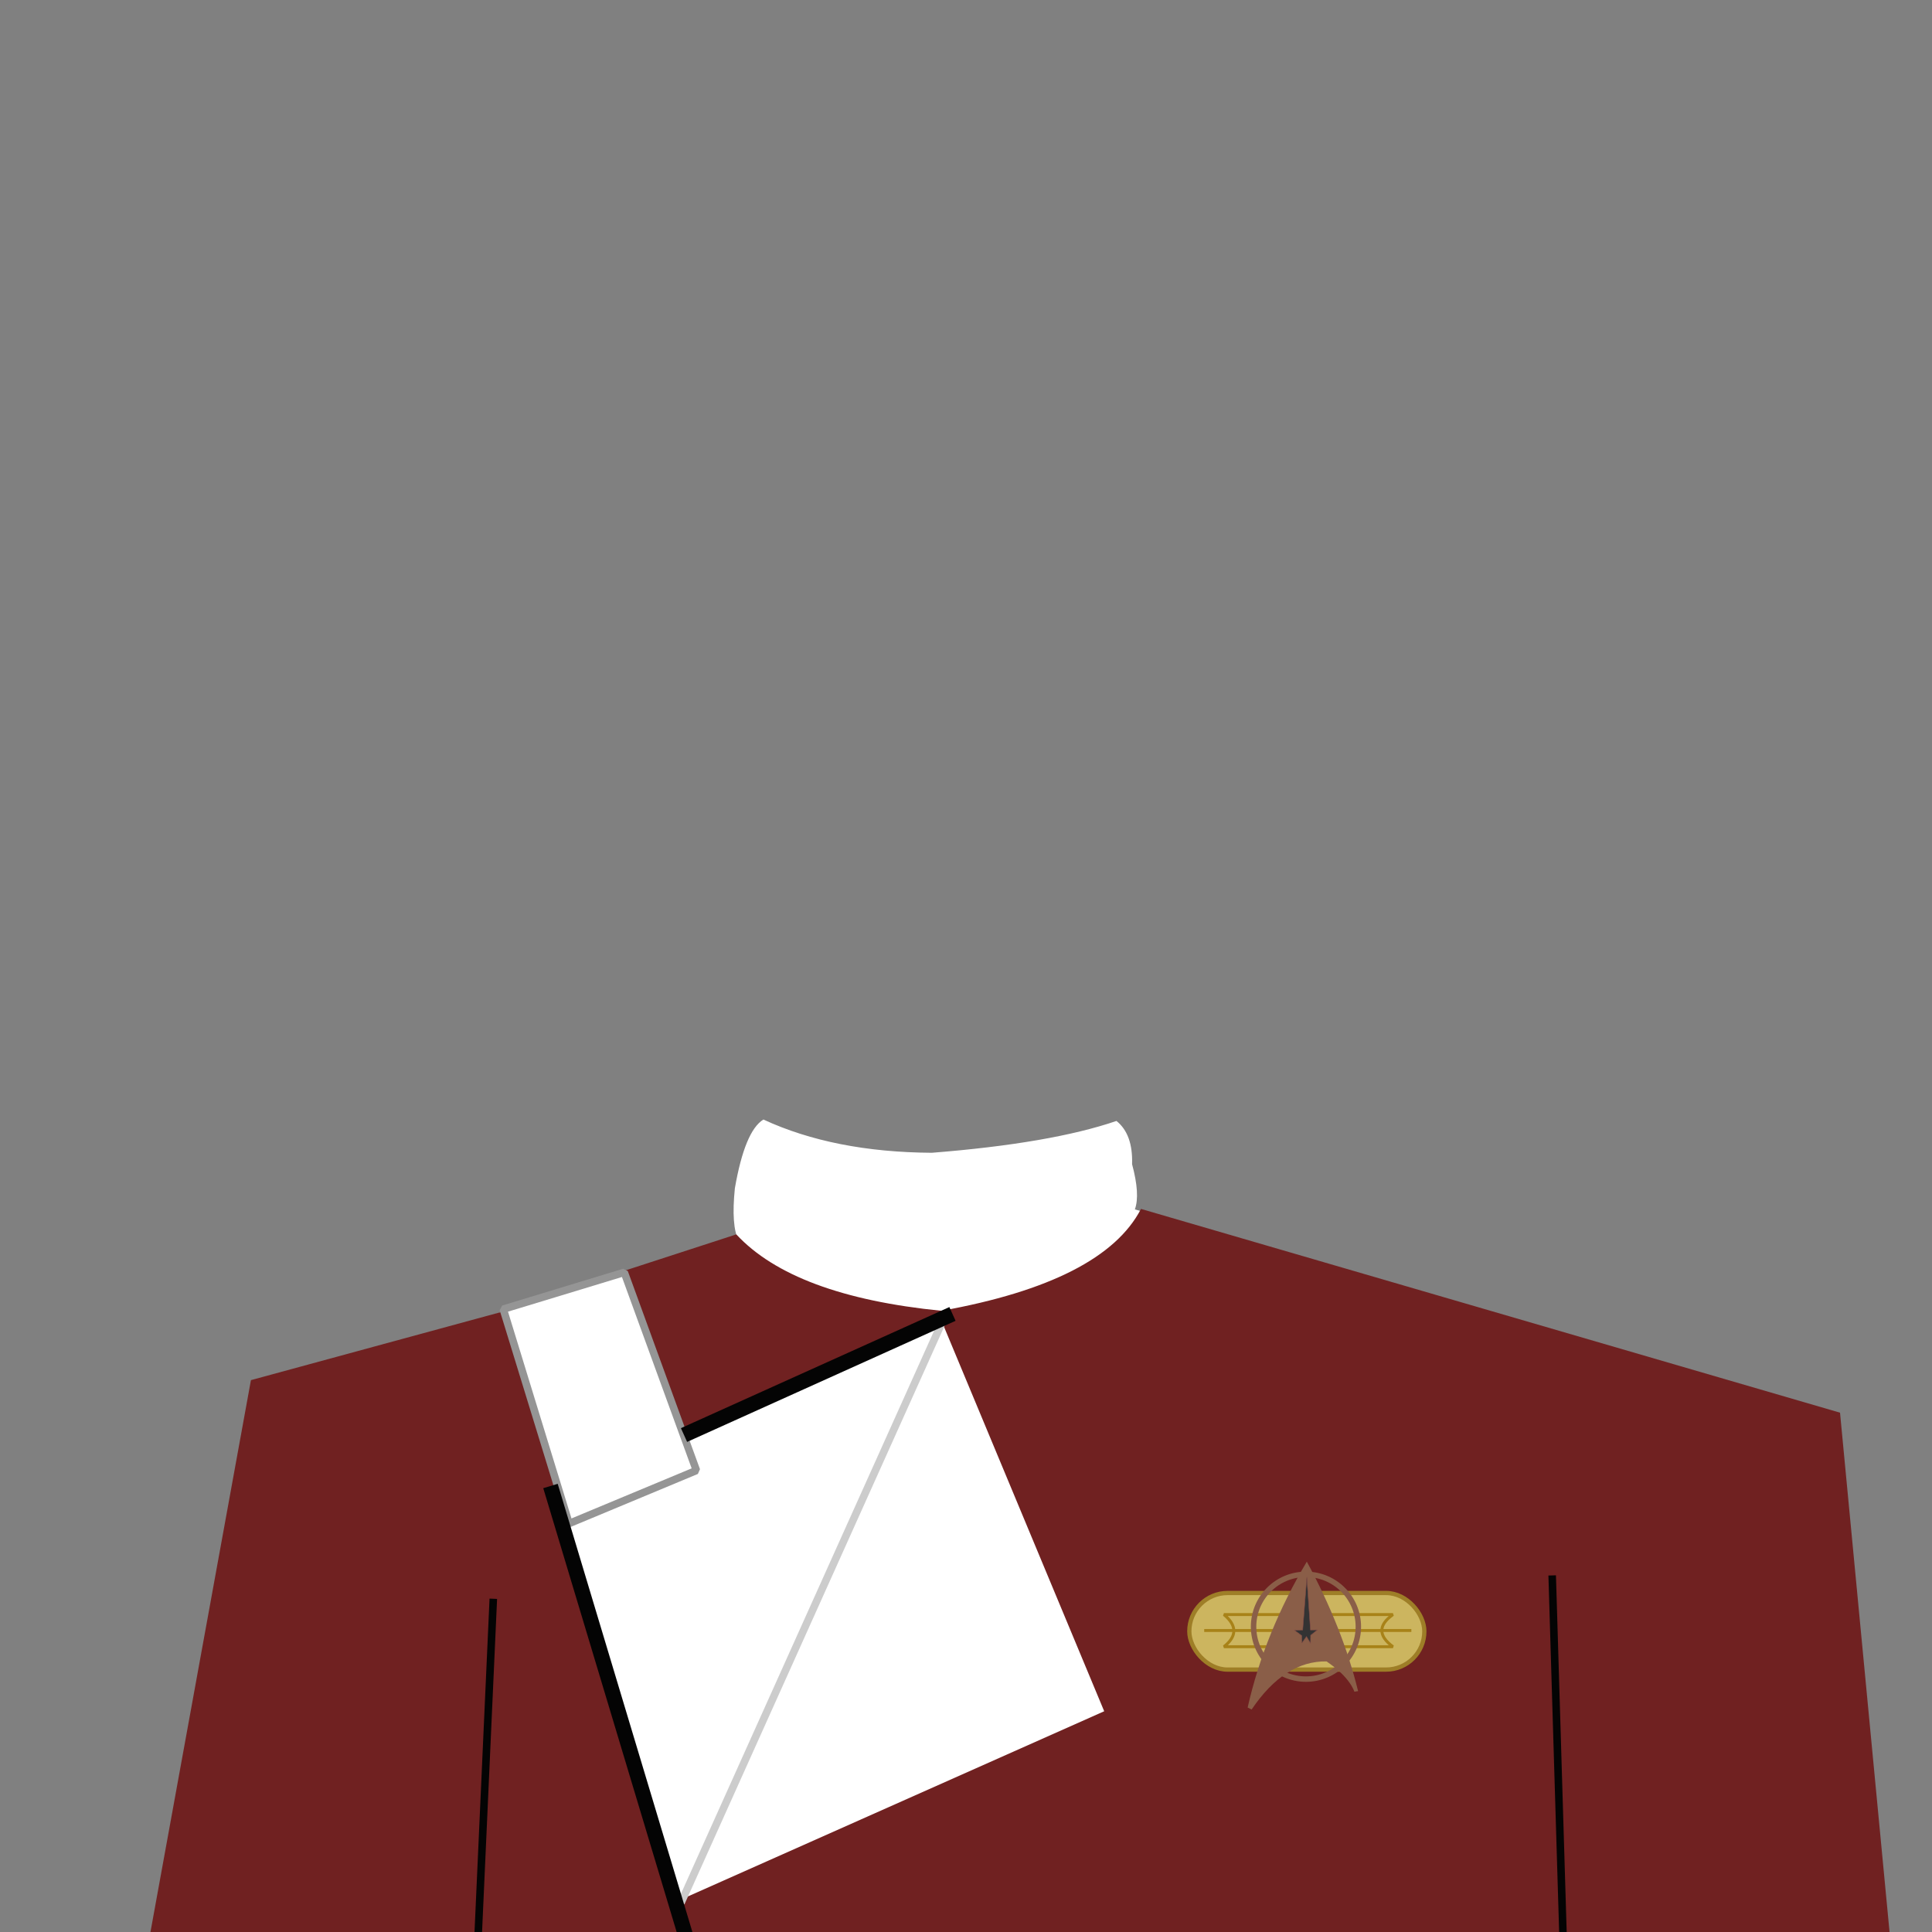 <?xml version="1.0" standalone="no"?>
<!DOCTYPE svg PUBLIC "-//W3C//DTD SVG 20010904//EN" "http://www.w3.org/TR/2001/REC-SVG-20010904/DTD/svg10.dtd">
<!-- Created using Krita: https://krita.org -->
<svg xmlns="http://www.w3.org/2000/svg" 
    xmlns:xlink="http://www.w3.org/1999/xlink"
    xmlns:krita="http://krita.org/namespaces/svg/krita"
    xmlns:sodipodi="http://sodipodi.sourceforge.net/DTD/sodipodi-0.dtd"
    width="512pt"
    height="512pt"
    viewBox="0 0 512 512">
<rect x="0" y="0" width="512" height="512" fill="#808080" stroke="none"/>
<defs/>
<path id="shape0" transform="translate(40.5, 296.687)" fill="#ffffff" fill-rule="evenodd" stroke-opacity="0" stroke="#000000" stroke-width="0" stroke-linecap="square" stroke-linejoin="bevel" d="M161.812 0C174.262 5.763 189.137 8.7 206.437 8.812C227.475 7.15 243.787 4.338 255.375 0.375C258.306 2.723 259.686 6.543 259.513 11.835C260.961 17.206 261.206 21.198 260.25 23.812L444.75 77.812L459.75 215.313L0 215.313L26.25 71.062L155.25 32.062C153.907 29.479 153.573 24.865 154.247 18.222C156.01 8.078 158.532 2.004 161.812 0Z" sodipodi:nodetypes="cccccccccccc"/><path id="shape1" transform="translate(39.875, 320.375)" fill="#702121" fill-rule="evenodd" stroke-opacity="0" stroke="#000000" stroke-width="0" stroke-linecap="square" stroke-linejoin="bevel" d="M155.25 6.75C165.375 17.65 183.5 24.4 209.625 27C238.2 21.85 255.825 12.85 262.5 0L447.75 54L460.875 191.625L0 191.625L26.625 45.375L94.125 27L140.625 183L252.75 133.125L209.625 29.625L141.375 60L125.25 16.5Z" sodipodi:nodetypes="cccccccccccccc"/><path id="shape2" transform="translate(180.875, 350.75)" fill="#959595" fill-rule="evenodd" stroke="#cccccc" stroke-width="2" stroke-linecap="square" stroke-linejoin="miter" stroke-miterlimit="2" d="M68.625 0L0 152.625" sodipodi:nodetypes="cc"/><path id="shape3" transform="translate(133.375, 337.187)" fill="none" stroke="#959595" stroke-width="2" stroke-linecap="square" stroke-linejoin="bevel" d="M0 9.75L32.062 0L51.188 52.5L17.438 66.562Z" sodipodi:nodetypes="ccccc"/><path id="shape4" transform="translate(183.094, 349.031)" fill="none" stroke="#040404" stroke-width="4" stroke-linecap="square" stroke-linejoin="miter" stroke-miterlimit="2" d="M67.5 0L0 30.445" sodipodi:nodetypes="cc"/><path id="shape5" transform="translate(146.461, 395.719)" fill="none" stroke="#040404" stroke-width="4" stroke-linecap="square" stroke-linejoin="miter" stroke-miterlimit="2" d="M0 0L34.945 116.281" sodipodi:nodetypes="cc"/><path id="shape6" transform="translate(411.375, 418.5)" fill="none" stroke="#040404" stroke-width="2" stroke-linecap="square" stroke-linejoin="miter" stroke-miterlimit="2" d="M1.13687e-13 0L2.812 93.5" sodipodi:nodetypes="cc"/><path id="shape7" transform="translate(126.75, 424.687)" fill="none" stroke="#040404" stroke-width="2" stroke-linecap="square" stroke-linejoin="miter" stroke-miterlimit="2" d="M3.938 0L0 87.312" sodipodi:nodetypes="cc"/><g id="group0" transform="matrix(0.054 0 0 0.054 315.18 413.852)" fill="none">
  <g id="group1" transform="translate(0, 153.903)" fill="none">
   <rect id="shape01" fill="#ccb55f" fill-rule="evenodd" stroke="#9e7e27" stroke-width="20.88" stroke-linecap="square" stroke-linejoin="bevel" width="1153.44" height="375.84" rx="187.92" ry="187.92"/>
   <path id="shape11" transform="translate(169.92, 105.84)" fill="none" stroke="#a88218" stroke-width="14.4" stroke-linecap="square" stroke-linejoin="bevel" d="M0 0C165.888 0 442.368 0 829.44 0C756.72 51.696 756.72 104.256 829.44 157.68L0 157.68C64.8 106.416 64.8 53.856 0 0Z" sodipodi:nodetypes="ccccc"/>
   <path id="shape21" transform="translate(80.28, 183.96)" fill="none" stroke="#a88218" stroke-width="14.4" stroke-linecap="square" stroke-linejoin="miter" stroke-miterlimit="2" d="M0 0L1002.25 0" sodipodi:nodetypes="cc"/>
  </g>
  <circle id="shape31" transform="matrix(0.529 0 0 0.529 315.354 62.255)" r="486" cx="486" cy="486" fill="none" stroke="#8a5e48" stroke-width="50.4" stroke-linecap="square" stroke-linejoin="bevel"/>
  <path id="shape011" transform="matrix(0.529 0 0 0.529 286.248 -5.6843418860808e-14)" fill="#8a5e48" stroke-opacity="0" stroke="#000000" stroke-width="0" stroke-linecap="square" stroke-linejoin="bevel" d="M549.065 0C288.677 436.964 105.655 888.013 0 1353.15L36.801 1371.94C240.478 1070.25 472.297 921.381 732.257 925.339C744.677 936.217 931.709 1051.71 990.954 1207.01C997.726 1204.64 1009.01 1202.86 1024.81 1201.65C928.711 808.63 770.128 408.079 549.065 0Z" sodipodi:nodetypes="ccccccc"/>
  <path id="shape0111" transform="matrix(0.529 0 0 0.529 515.968 75.5)" fill="#333333" stroke="#814a45" stroke-width="4.32" stroke-linecap="square" stroke-linejoin="miter" stroke-miterlimit="2.16" d="M114.784 0L76.619 491.502L0 493.679L67.099 543.005L69.078 612.239L111.893 552L149.317 614.527L150.313 540.37L212.532 490.544L148.478 491.495Z" sodipodi:nodetypes="ccccccccccc"/>
 </g>
</svg>
